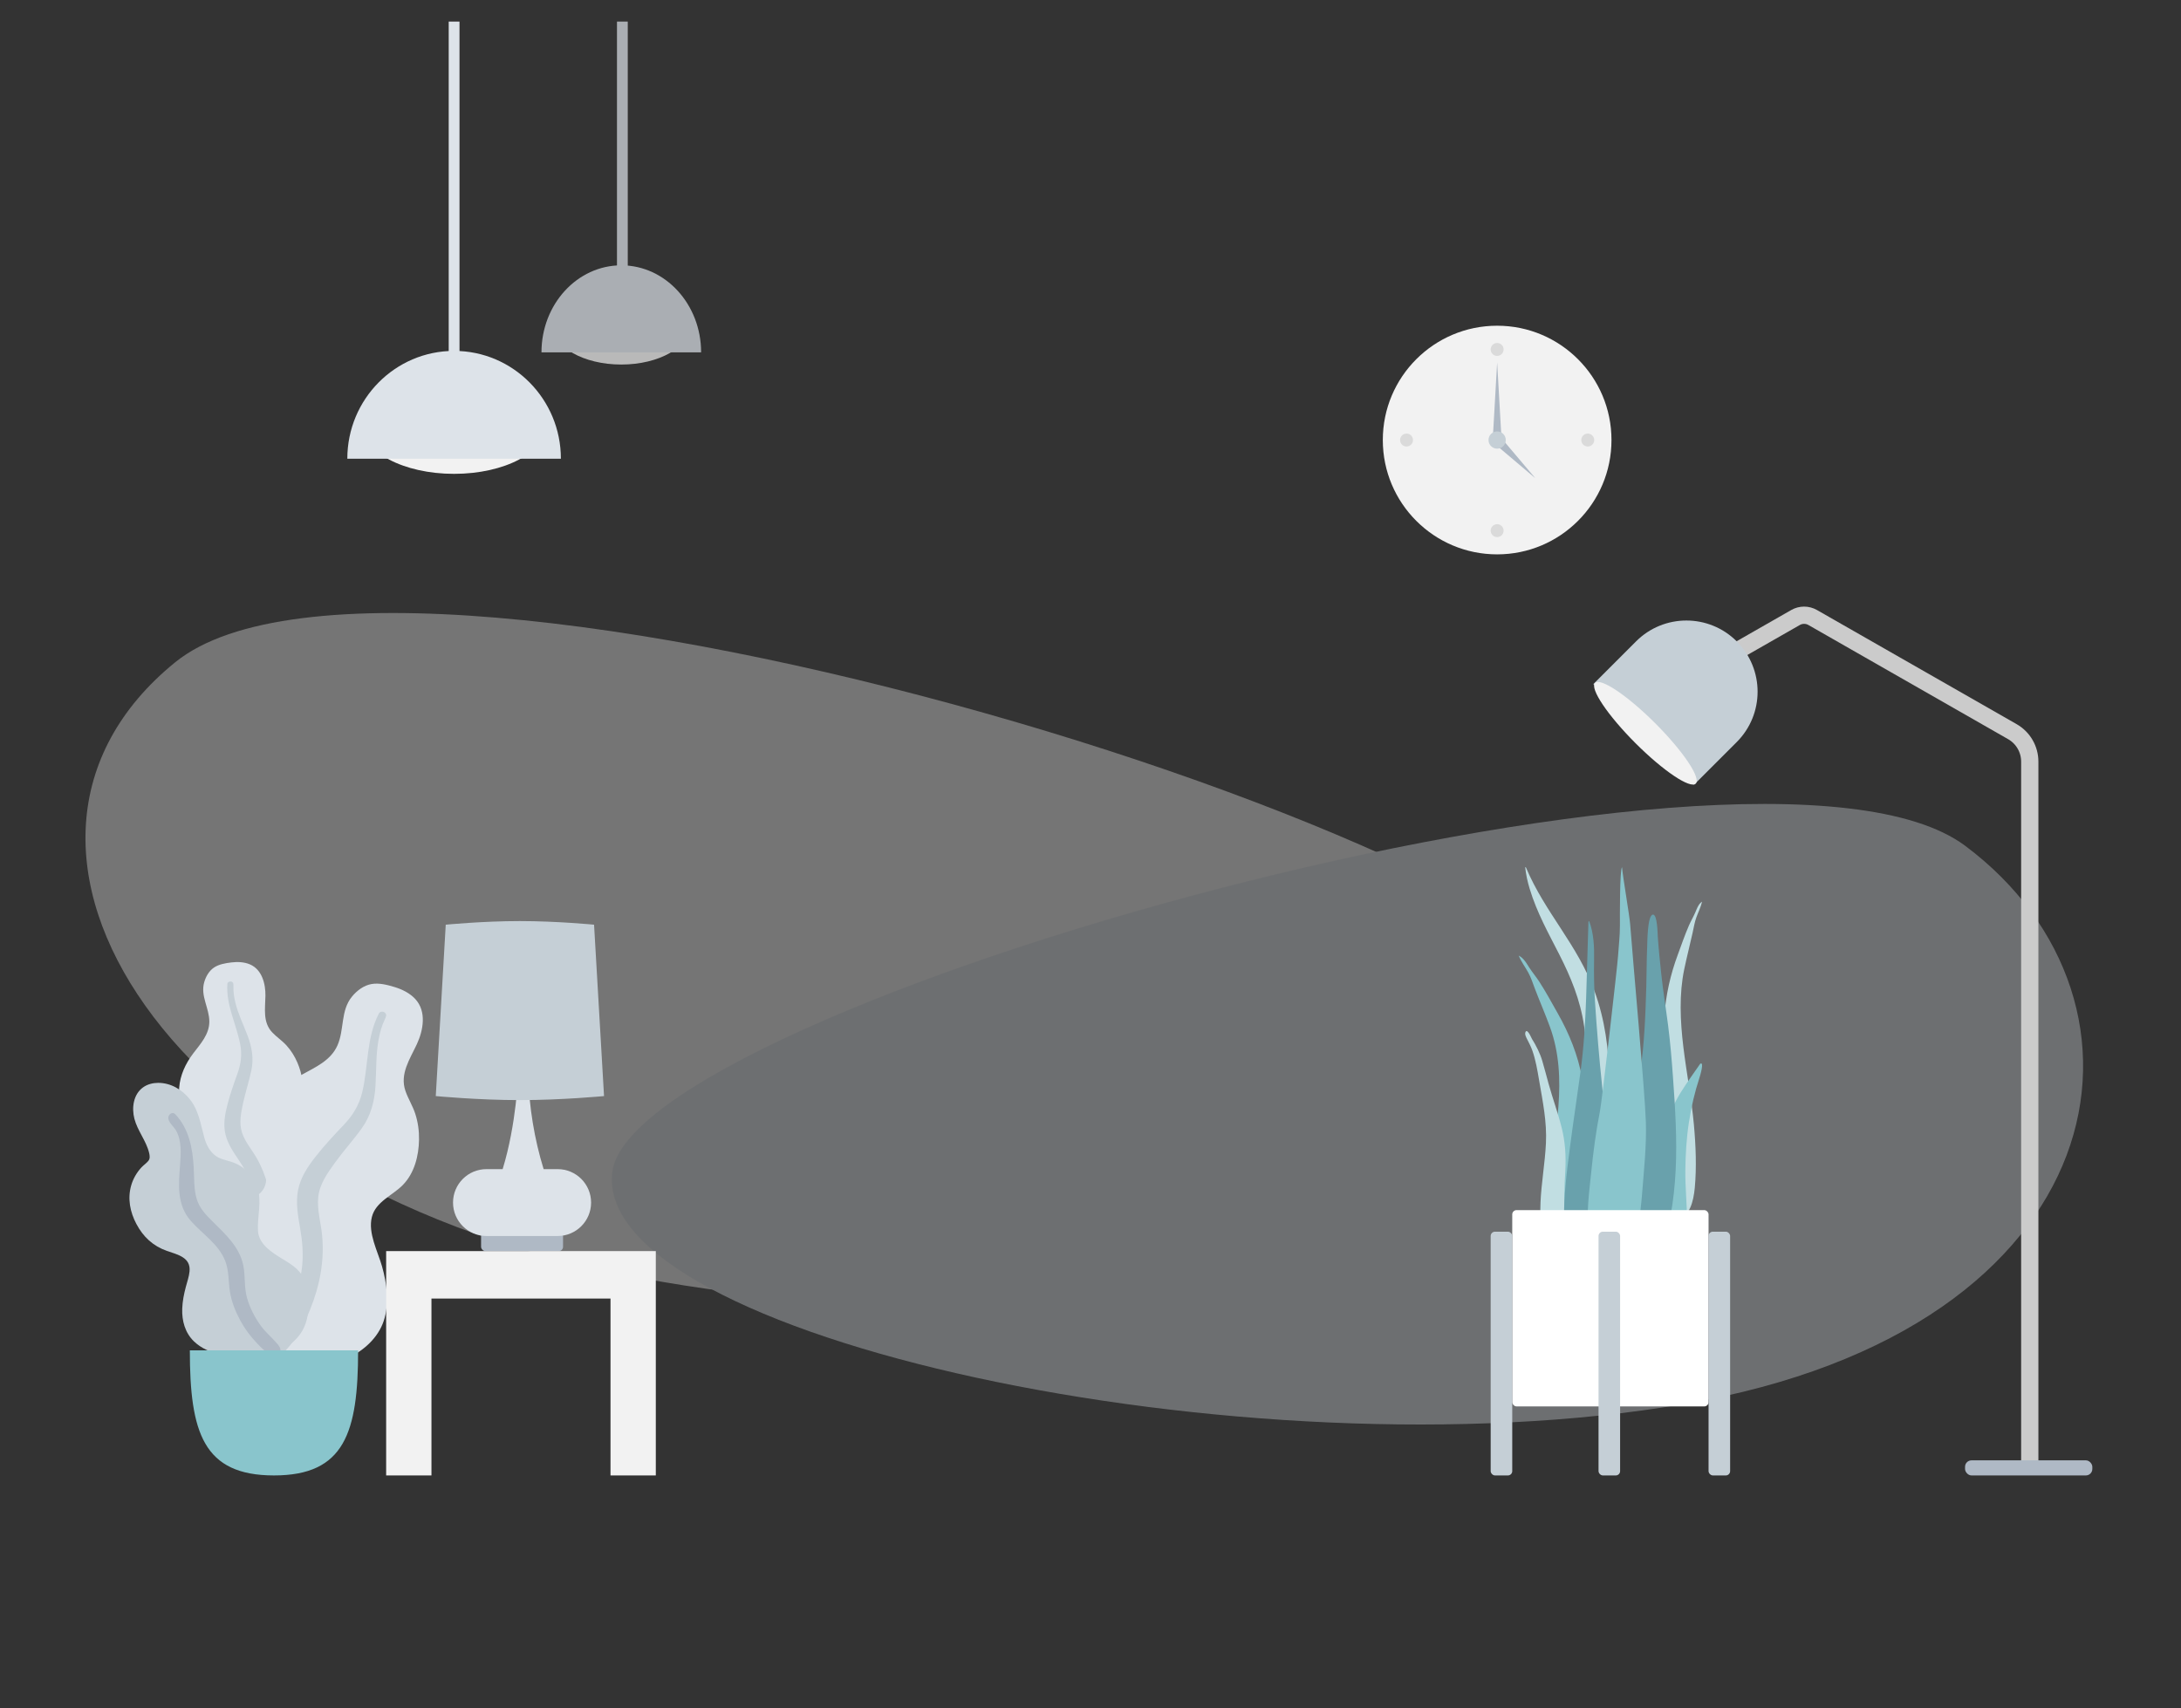 <svg width="1011" height="792" viewBox="0 0 1011 792" fill="none" xmlns="http://www.w3.org/2000/svg">
<rect x="0" y="0" width="1011" height="792" fill="#333333" stroke="none"/>
<path fill-rule="evenodd" clip-rule="evenodd" d="M694 257C723.271 257 747 233.271 747 204C747 174.729 723.271 151 694 151C664.729 151 641 174.729 641 204C641 233.271 664.729 257 694 257Z" fill="#F2F2F2"/>
<path fill-rule="evenodd" clip-rule="evenodd" d="M694 165C695.657 165 697 163.657 697 162C697 160.343 695.657 159 694 159C692.343 159 691 160.343 691 162C691 163.657 692.343 165 694 165Z" fill="black" fill-opacity="0.1"/>
<path fill-rule="evenodd" clip-rule="evenodd" d="M652 207C653.657 207 655 205.657 655 204C655 202.343 653.657 201 652 201C650.343 201 649 202.343 649 204C649 205.657 650.343 207 652 207Z" fill="black" fill-opacity="0.1"/>
<path fill-rule="evenodd" clip-rule="evenodd" d="M736 207C737.657 207 739 205.657 739 204C739 202.343 737.657 201 736 201C734.343 201 733 202.343 733 204C733 205.657 734.343 207 736 207Z" fill="black" fill-opacity="0.1"/>
<path fill-rule="evenodd" clip-rule="evenodd" d="M694 249C695.657 249 697 247.657 697 246C697 244.343 695.657 243 694 243C692.343 243 691 244.343 691 246C691 247.657 692.343 249 694 249Z" fill="black" fill-opacity="0.1"/>
<path fill-rule="evenodd" clip-rule="evenodd" d="M694 168L696 203H692L694 168Z" fill="#AFB9C5"/>
<path fill-rule="evenodd" clip-rule="evenodd" d="M711.699 221.698L693.314 206.142L696.142 203.314L711.699 221.698Z" fill="#AFB9C5"/>
<path fill-rule="evenodd" clip-rule="evenodd" d="M694 208C696.209 208 698 206.209 698 204C698 201.791 696.209 200 694 200C691.791 200 690 201.791 690 204C690 206.209 691.791 208 694 208Z" fill="#C5CFD6"/>
<g opacity="0.346" clip-path="url(#clip0_5_4186)">
<path fill-rule="evenodd" clip-rule="evenodd" d="M760.306 484.966C749.796 395.227 185.9 222.021 81.215 307.02C-23.471 392.019 77.171 551.54 296.553 592.389C515.935 633.239 770.815 574.705 760.306 484.966Z" fill="#F2F2F2"/>
<path fill-rule="evenodd" clip-rule="evenodd" d="M283.847 543.274C293.552 467.037 814.279 319.892 910.95 392.102C1007.62 464.312 983.152 616.198 780.565 650.901C577.978 685.604 274.142 619.511 283.847 543.274Z" fill="#DDE3E9"/>
</g>
<path fill-rule="evenodd" clip-rule="evenodd" d="M210.5 219.673C233.972 219.673 253 209.6 253 197.173C253 184.747 233.972 174.673 210.5 174.673C187.028 174.673 168 184.747 168 197.173C168 209.6 187.028 219.673 210.5 219.673Z" fill="#F2F2F2"/>
<path fill-rule="evenodd" clip-rule="evenodd" d="M260 212.673C260 185.059 237.838 162.673 210.5 162.673C183.162 162.673 161 185.059 161 212.673" fill="#DDE3E9"/>
<rect x="208" y="10" width="5" height="160" fill="#DDE3E9"/>
<g opacity="0.7">
<path fill-rule="evenodd" clip-rule="evenodd" d="M288 169C305.545 169 319.768 160.87 319.768 150.842C319.768 140.814 305.545 132.684 288 132.684C270.455 132.684 256.232 140.814 256.232 150.842C256.232 160.87 270.455 169 288 169Z" fill="#F2F2F2"/>
<path fill-rule="evenodd" clip-rule="evenodd" d="M325 163.351C325 141.066 308.435 123 288 123C267.565 123 251 141.066 251 163.351" fill="#DDE3E9"/>
<rect x="286" y="10" width="5" height="136" fill="#DDE3E9"/>
</g>
<path d="M793.897 308.236L832.322 286.27C834.782 284.863 837.803 284.863 840.263 286.27L932.838 339.192C937.822 342.041 940.897 347.342 940.897 353.082V678" stroke="#CBCBCB" stroke-width="8"/>
<rect x="910.897" y="677" width="59" height="7" rx="3" fill="#AFB9C5"/>
<path d="M758.396 297.335C771.283 284.447 792.178 284.447 805.065 297.335V297.335C817.952 310.222 817.952 331.116 805.065 344.004L785.266 363.803L738.597 317.134L758.396 297.335Z" fill="#C5CFD6"/>
<path fill-rule="evenodd" clip-rule="evenodd" d="M758.125 344.527C771.012 357.414 783.517 365.804 786.056 363.265C788.594 360.727 780.205 348.222 767.317 335.335C754.43 322.447 741.925 314.058 739.387 316.596C736.848 319.135 745.238 331.64 758.125 344.527Z" fill="#F2F2F2"/>
<path fill-rule="evenodd" clip-rule="evenodd" d="M107.258 446.173C110.123 445.823 113.18 445.947 115.844 447.077C121.509 449.482 123.119 456.174 123.041 461.614C122.957 467.468 121.714 473.863 126.165 478.58C128.211 480.748 130.756 482.408 132.765 484.617C134.912 486.977 136.597 489.677 137.844 492.577C140.134 497.903 141.258 504.167 139.164 509.754C137.32 514.674 132.681 519.114 133.683 524.708C134.729 530.543 140.612 535.004 144.29 539.351C148.453 544.269 152.286 550.556 152.916 557.006C153.519 563.188 150.828 569.44 146.699 574.113C138.448 583.451 126.045 588.028 113.54 588C108.23 587.988 102.219 587.748 97.637 584.895C96.22 584.013 95.473 583.023 94.632 581.648C93.877 580.414 92.88 579.612 91.725 578.739C89.19 576.822 87.359 574.239 86.19 571.347C81.652 560.114 85.279 546.218 91.631 536.243C93.136 533.88 94.369 531.605 93.637 528.789C92.874 525.848 90.999 523.196 89.34 520.669C87.701 518.17 85.83 515.787 84.549 513.087C83.207 510.257 82.829 507.294 83.066 504.198C83.512 498.381 86.023 493.013 89.578 488.336C93.002 483.83 97.022 479.518 97.031 473.615C97.041 467.357 92.858 461.791 94.64 455.429C95.378 452.795 96.86 450.092 99.249 448.513C101.539 446.998 104.564 446.502 107.258 446.173Z" fill="#DDE3E9"/>
<path fill-rule="evenodd" clip-rule="evenodd" d="M105.386 456.176C105.44 455.336 106.437 454.832 107.222 455.051C108.254 455.34 108.235 456.305 108.207 457.165C108.124 459.808 108.506 462.377 109.142 464.942C110.462 470.274 112.903 475.186 114.836 480.308C116.768 485.425 117.675 490.709 116.542 496.124C115.473 501.23 113.795 506.203 112.701 511.315C111.738 515.821 110.712 520.573 112.18 525.067C113.592 529.393 116.714 532.916 118.962 536.825C123.617 544.918 125.681 553.896 125.957 563.135C126.085 567.425 125.97 571.755 124.975 575.963C124.402 578.386 123.632 581.66 121.556 583.333C120.599 584.105 118.961 584.371 118.155 583.229C117.399 582.158 118.062 580.499 118.303 579.357C119.343 574.413 119.552 569.361 119.303 564.342C119.062 559.48 118.487 554.626 116.957 549.982C115.537 545.673 113.379 541.802 110.84 538.032C108.252 534.191 105.562 530.341 104.493 525.789C103.406 521.166 104.289 516.462 105.469 511.927C106.717 507.131 108.352 502.472 110.042 497.805C111.689 493.258 112.272 488.955 111.363 484.196C109.567 474.794 104.76 465.968 105.386 456.176Z" fill="#C5CFD6"/>
<path fill-rule="evenodd" clip-rule="evenodd" d="M182.892 457.582C186.437 458.659 189.958 460.395 192.485 463.118C197.858 468.909 196.209 477.661 193.243 484.053C190.05 490.933 185.212 497.849 187.94 505.743C189.193 509.372 191.301 512.659 192.49 516.316C193.761 520.224 194.309 524.294 194.239 528.372C194.11 535.862 192.118 543.855 186.708 549.373C181.945 554.232 174.158 557.07 172.377 564.206C170.518 571.651 175.061 579.988 177.078 587.041C179.36 595.024 180.533 604.453 177.862 612.409C175.303 620.034 168.842 626.028 161.528 629.406C146.915 636.156 129.949 635.117 115.296 628.578C109.075 625.801 102.151 622.391 98.284 616.633C97.09 614.853 96.736 613.294 96.476 611.23C96.243 609.378 95.497 607.911 94.605 606.278C92.644 602.692 91.862 598.684 92.02 594.656C92.635 579.011 104.234 564.464 116.956 555.972C119.971 553.96 122.618 551.912 123.249 548.2C123.909 544.325 123.111 540.213 122.501 536.361C121.899 532.554 120.964 528.763 120.889 524.902C120.811 520.858 121.933 517.157 123.848 513.619C127.445 506.972 133.227 501.93 139.87 498.247C146.267 494.7 153.262 491.692 156.393 484.715C159.712 477.32 157.747 468.561 163.2 461.964C165.458 459.233 168.625 456.807 172.262 456.182C175.749 455.583 179.558 456.57 182.892 457.582Z" fill="#DDE3E9"/>
<path fill-rule="evenodd" clip-rule="evenodd" d="M175.651 469.811C176.154 468.844 177.584 468.769 178.387 469.44C179.443 470.324 178.914 471.456 178.432 472.46C176.95 475.547 176.052 478.789 175.452 482.159C174.204 489.166 174.485 496.262 174.063 503.341C173.642 510.414 171.935 517.147 167.774 522.965C163.85 528.452 159.283 533.462 155.327 538.943C151.841 543.773 148.153 548.863 147.516 554.954C146.901 560.817 148.707 566.626 149.288 572.434C150.492 584.457 148.204 596.171 143.688 607.257C141.591 612.405 139.189 617.472 135.821 621.933C133.882 624.503 131.267 627.977 127.963 628.869C126.44 629.281 124.385 628.739 124.042 626.964C123.718 625.298 125.363 623.682 126.242 622.455C130.047 617.146 132.938 611.273 135.275 605.198C137.54 599.314 139.41 593.265 140.053 586.963C140.649 581.116 140.153 575.401 139.158 569.606C138.144 563.701 137.015 557.732 138.149 551.781C139.3 545.736 142.795 540.628 146.55 535.876C150.521 530.85 154.873 526.19 159.293 521.549C163.6 517.027 166.536 512.238 167.966 506.126C170.79 494.049 169.791 481.078 175.651 469.811Z" fill="#C5CFD6"/>
<path fill-rule="evenodd" clip-rule="evenodd" d="M73.306 502C79.2 502 84.382 505.124 87.953 509.558C92.133 514.748 92.977 521.086 94.674 527.272C95.519 530.35 96.972 533.406 99.517 535.498C101.833 537.4 104.772 537.78 107.543 538.71C113.082 540.567 117.555 545.041 119.321 550.499C121.476 557.158 119.193 563.873 119.586 570.622C119.947 576.819 126.058 580.685 130.974 583.656C135.821 586.586 140.189 589.328 141.649 595.035C143.197 601.088 143.716 607.844 141.572 613.823C138.002 623.779 127.552 628.163 117.456 628.842C108.293 629.459 96.772 628.491 89.891 621.84C85.773 617.86 84.282 612.293 84.467 606.755C84.582 603.311 85.264 599.899 86.146 596.571C86.771 594.213 87.616 591.864 87.856 589.427C88.496 582.942 82.503 581.697 77.401 579.916C70.918 577.654 66.38 573.38 63.224 567.425C60.285 561.881 59.052 555.658 60.814 549.554C61.714 546.437 63.346 543.61 65.559 541.205C66.533 540.146 67.907 539.263 68.786 538.151C69.607 537.112 69.428 535.766 69.145 534.55C67.837 528.931 63.762 524.278 62.304 518.668C60.989 513.605 61.767 507.304 66.395 504.038C68.395 502.627 70.862 502.016 73.306 502Z" fill="#C5CFD6"/>
<path fill-rule="evenodd" clip-rule="evenodd" d="M81.338 516.641C87.585 523.296 89.283 532.325 89.781 541.076C90.061 545.983 89.77 551.159 91.212 555.919C92.445 559.993 95.337 563.107 98.318 566.051C104.319 571.975 111.011 577.999 112.766 586.574C113.796 591.606 113.101 596.804 114.524 601.78C115.817 606.304 118.096 610.748 120.867 614.568C123.098 617.645 126.004 620 128.443 622.867C129.187 623.743 130.253 625.031 129.946 626.267C129.586 627.714 127.743 628.172 126.435 627.945C123.386 627.415 120.819 624.503 118.825 622.386C115.91 619.291 113.432 615.962 111.419 612.227C109.183 608.08 107.383 603.679 106.614 599.026C105.816 594.199 106.213 589.168 104.391 584.535C101.324 576.74 93.886 572.14 88.508 566.064C81.808 558.494 82.807 549.072 83.493 539.759C83.87 534.641 84.245 528.862 81.659 524.189C80.672 522.406 78.471 520.743 78.047 518.715C77.658 516.858 79.78 514.981 81.338 516.641Z" fill="#AFB9C5"/>
<path fill-rule="evenodd" clip-rule="evenodd" d="M88 626C88 664.058 94.211 684 127 684C159.789 684 166 664.058 166 626H88Z" fill="#89C5CC"/>
<rect x="223" y="571" width="38" height="9" rx="2" fill="#AFB9C5"/>
<path fill-rule="evenodd" clip-rule="evenodd" d="M240.217 498H242H243H244.783C245.301 513.419 247.707 528.085 252 542H258.5C267.06 542 274 548.94 274 557.5C274 566.06 267.06 573 258.5 573H225.5C216.94 573 210 566.06 210 557.5C210 548.94 216.94 542 225.5 542H233C239.44 521.128 240.217 498 240.217 498Z" fill="#DDE3E9"/>
<path fill-rule="evenodd" clip-rule="evenodd" d="M206.622 428.679C206.622 428.679 223.811 427 241 427C258.189 427 275.378 428.679 275.378 428.679L280 508.133C280 508.133 260.5 510 241 510C221.5 510 202 508.133 202 508.133L206.622 428.679Z" fill="#C5CFD6"/>
<path fill-rule="evenodd" clip-rule="evenodd" d="M179 684V602V580H200H283H304V602V684H283V602H200V684H179Z" fill="#F2F2F2"/>
<path fill-rule="evenodd" clip-rule="evenodd" d="M707.381 402.208C716.214 423.197 731.229 437.781 739.182 459.605C743.898 472.547 745.864 486.62 745.983 501.032C746.048 508.86 745.911 516.694 745.875 524.522C745.839 532.156 745.632 539.741 744.984 547.327C744.332 554.952 743.603 562.487 743.282 570.159C743.031 576.137 742.917 583.091 740.891 588.544C739.279 592.881 735.183 593.516 734.097 588.256C733.493 585.333 733.569 582.068 733.636 579.063C733.721 575.208 733.945 571.359 734.06 567.504C734.519 552.036 733.923 536.566 734.235 521.092C734.539 505.973 736.482 490.871 734.332 475.853C732.556 463.452 728.046 452.802 722.862 442.593C717.874 432.771 712.445 423.187 709.075 412.014C708.107 408.806 707.359 405.481 707 402.03C707.157 401.957 707.284 402.016 707.381 402.208Z" fill="#C1DEE2"/>
<path fill-rule="evenodd" clip-rule="evenodd" d="M704.974 443.617C706.723 444.88 707.7 446.728 708.882 448.551C710.352 450.817 712.081 452.863 713.551 455.131C716.615 459.86 719.308 464.879 722.102 469.799C727.406 479.137 731.433 489.091 733.427 499.895C735.495 511.092 736.052 522.648 736.919 534.012C737.839 546.056 738.765 558.188 738.887 570.279C738.942 575.696 739.235 581.446 738.584 586.825C738.179 590.173 736.668 593.027 733.261 593C726.025 592.942 722.627 584.927 721.208 578.354C719.119 568.674 718.702 558.393 719.033 548.494C719.432 536.558 721.504 524.802 722.4 512.912C723.35 500.325 722.814 487.96 718.486 476.109C716.3 470.12 713.763 464.274 711.484 458.325C710.514 455.792 709.719 453.19 708.409 450.831C706.951 448.208 705.142 445.826 704 443C704.324 443.206 704.649 443.411 704.974 443.617Z" fill="#89C5CC"/>
<path fill-rule="evenodd" clip-rule="evenodd" d="M788.334 418.518C788.556 418.345 788.778 418.173 789 418C788.361 420.693 787.207 422.88 786.324 425.341C785.531 427.554 785.129 430.058 784.595 432.477C783.34 438.158 781.89 443.711 780.706 449.44C778.36 460.777 778.804 472.99 780.342 485.568C781.795 497.45 784.092 509.313 785.187 521.192C786.095 531.043 786.485 541.202 785.619 550.601C785.031 556.984 783.103 564.606 777.848 563.962C775.374 563.659 774.084 560.681 773.564 557.32C772.729 551.922 772.554 546.246 772.229 540.878C771.502 528.896 771.358 516.951 771.214 505.092C771.078 493.904 770.705 482.494 771.452 471.587C772.173 461.063 774.428 451.58 777.653 442.83C779.351 438.22 780.97 433.502 782.878 429.108C783.793 427.001 784.911 425.139 785.827 423.033C786.563 421.339 787.148 419.601 788.334 418.518Z" fill="#C1DEE2"/>
<path fill-rule="evenodd" clip-rule="evenodd" d="M707.209 478.302C708.166 476.695 710.272 481.993 710.593 482.66C710.457 482.328 710.321 481.997 710.184 481.667C712.083 484.825 713.821 488.113 714.901 491.734C715.97 495.319 716.888 498.977 717.891 502.587C719.774 509.361 722.202 515.943 723.907 522.778C725.569 529.438 725.988 535.986 725.585 542.875C725.167 550.035 724.911 557.306 725.399 564.462C725.632 567.88 726.743 571.064 727.504 574.354C728.266 577.648 728.866 580.986 729.767 584.239C729.974 583.815 730 585.232 730 585.339C729.994 586.152 729.881 586.833 729.619 587.604C728.948 589.586 727.691 591.269 725.778 591.816C722.322 592.803 719.112 589.659 717.998 586.339C716.399 581.575 715.517 576.311 714.755 571.304C714.057 566.713 713.891 562.094 714.099 557.44C714.508 548.261 716.169 539.202 716.618 530.026C717.107 520.036 715.128 510.649 713.471 500.925C712.673 496.239 711.91 491.598 710.356 487.134C709.727 485.326 708.907 483.731 708.048 482.061C707.558 481.112 706.569 479.418 707.209 478.302Z" fill="#C1DEE2"/>
<path fill-rule="evenodd" clip-rule="evenodd" d="M735.252 462.697C734.856 474.142 734.172 485.5 732.646 496.824C731.089 508.38 729.3 519.897 727.802 531.463C726.343 542.722 724.815 554.168 725.018 565.585C725.168 573.993 723.774 588.219 733.113 592.369C742.572 596.572 744.601 578.623 745.222 572.699C746.412 561.333 746.027 549.847 745.449 538.419C744.856 526.689 743.866 515.02 742.64 503.334C741.277 490.353 740.208 477.314 739.349 464.296C738.925 457.857 738.82 451.429 738.937 444.988C739.048 438.911 738.817 432.77 736.656 427C736.543 427.082 736.431 427.164 736.318 427.246" fill="#69A1AC"/>
<path fill-rule="evenodd" clip-rule="evenodd" d="M784.083 498.955C782.382 501.433 780.667 503.887 779.061 506.512C776.186 511.209 773.587 516.432 772.805 523.147C771.169 537.2 772.481 552.379 772.798 566.863C772.863 569.822 772.489 572.693 773.655 575.51C774.713 578.064 776.691 580.01 778.576 580C782.611 579.977 781.995 570.095 782.002 565.746C782.014 558.123 781.159 550.422 781.233 542.806C781.306 535.26 781.765 527.694 782.859 520.528C783.967 513.275 785.589 506.309 787.729 499.81C788.026 498.908 790.158 491.937 788.144 493.139" fill="#89C5CC"/>
<path fill-rule="evenodd" clip-rule="evenodd" d="M766.262 424C763.609 424 763.625 437.226 763.546 438.925C763.257 445.055 763.325 451.188 763.143 457.319C762.744 470.701 762.254 484.2 760.243 497.426C759.161 504.547 757.907 511.636 756.557 518.702C755.204 525.789 753.387 532.867 752.497 540.044C751.642 546.943 752.125 553.977 752.242 560.91C752.359 567.885 752.57 574.874 753.484 581.788C753.709 583.494 753.974 585.195 754.257 586.891C754.492 588.305 754.355 590.058 754.754 591.401C755.393 593.552 758.133 594.256 759.978 593.92C764.97 593.009 768.159 586.74 769.865 582.16C772.043 576.311 773.199 569.967 774.339 563.804C775.631 556.821 776.388 549.732 776.743 542.623C777.466 528.175 776.539 513.712 775.504 499.31C774.928 491.301 774.263 483.327 773.246 475.367C772.232 467.441 770.932 459.55 770.086 451.601C769.471 445.825 768.865 440.04 768.467 434.241C768.371 432.859 768.291 424 766.262 424" fill="#69A1AC"/>
<path fill-rule="evenodd" clip-rule="evenodd" d="M762.941 520.139C762.508 506.253 756.927 445.259 755.657 428.467C755.339 424.264 752.282 406.765 751.885 402C750.81 403.347 750.901 424.309 750.913 429.126C750.926 433.891 750.335 438.576 750.031 443.315C749.721 448.151 742.572 510.601 741.645 515.247C739.799 524.491 738.564 533.976 737.611 543.428C736.683 552.639 735.24 562.358 736.482 571.618C736.767 573.75 737.219 575.848 737.955 577.806C738.749 579.922 739.294 581.879 739.932 584.093C740.958 587.659 742.815 590.789 745.668 592.262C751.517 595.281 754.658 588.447 756.251 582.497C758.793 572.995 760.426 563.338 761.191 553.359C762.037 542.318 763.287 531.255 762.941 520.139" fill="#89C5CC"/>
<rect x="701" y="561" width="91" height="91" rx="2" fill="white"/>
<rect x="691" y="571" width="10" height="113" rx="2" fill="#C5CFD6"/>
<rect x="741" y="571" width="10" height="113" rx="2" fill="#C5CFD6"/>
<rect x="792" y="571" width="10" height="113" rx="2" fill="#C5CFD6"/>
<defs>
<clipPath id="clip0_5_4186">
<rect width="926.295" height="376.2" fill="white" transform="translate(39.62 284.188)"/>
</clipPath>
</defs>
</svg>
